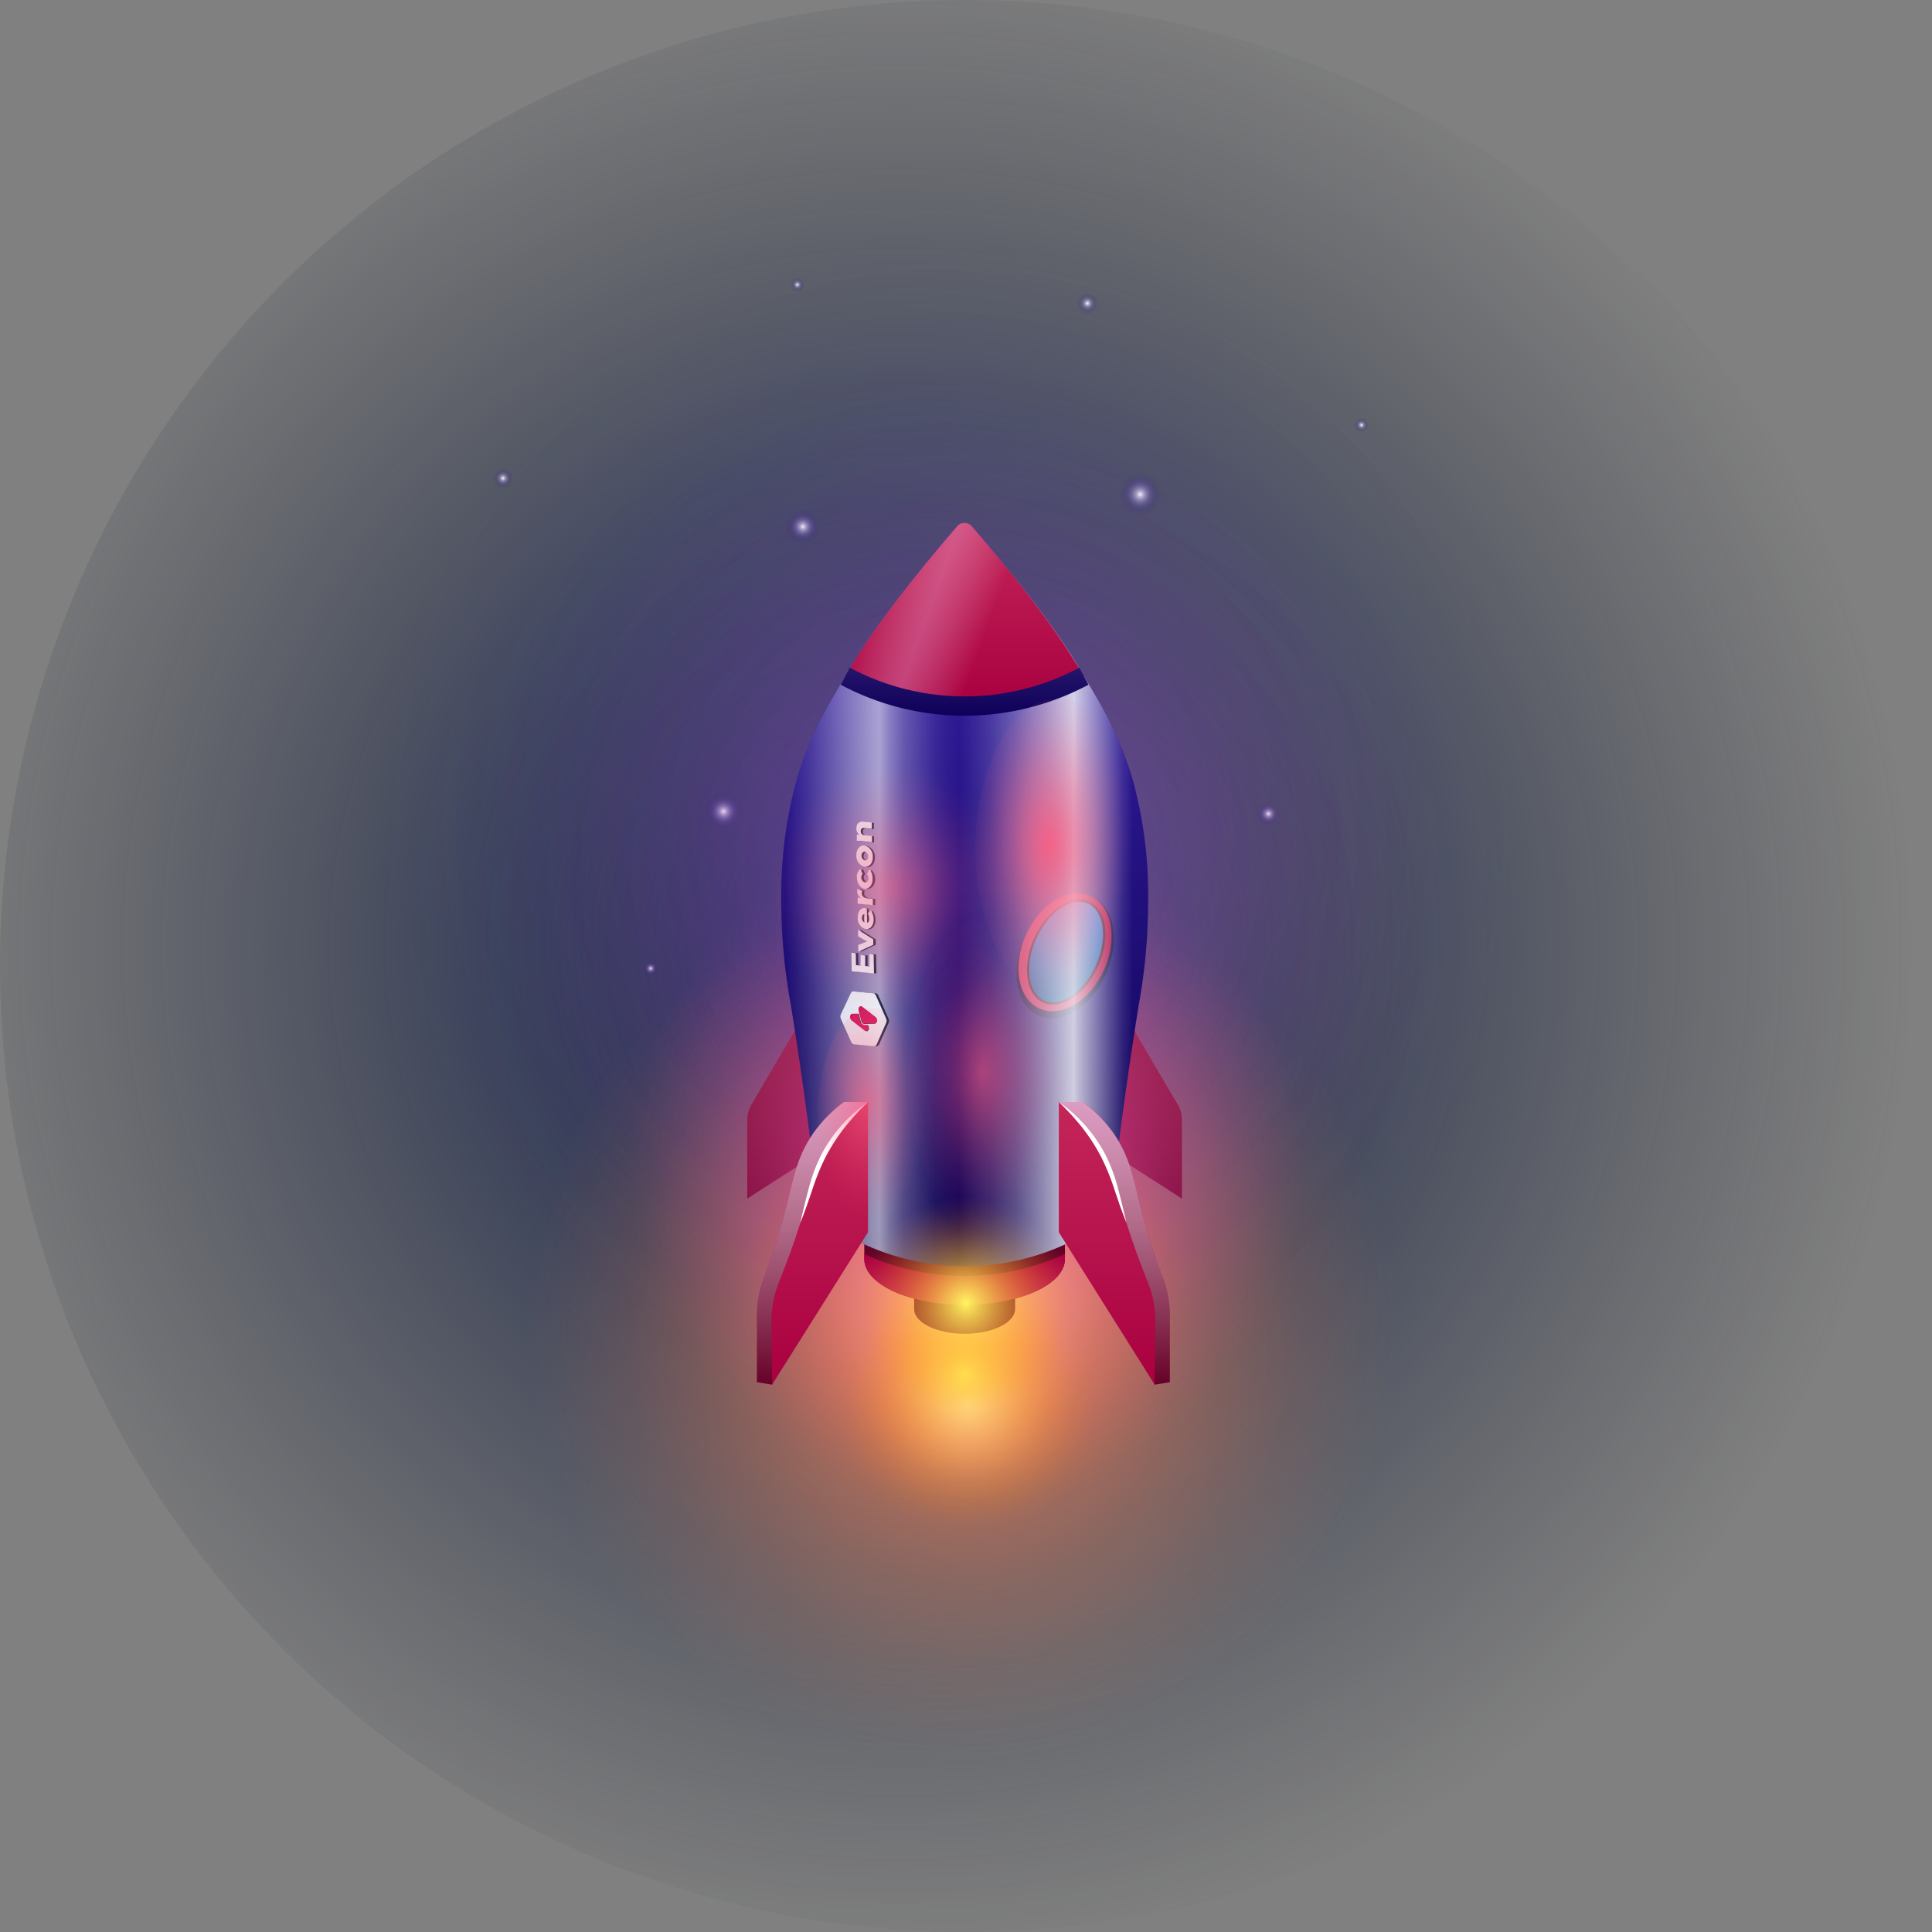 <svg xmlns="http://www.w3.org/2000/svg" xmlns:xlink="http://www.w3.org/1999/xlink" viewBox="0 0 400 400"><rect x="0" y="0" width="400" height="400" fill="#808080" stroke="none"/><defs>
	<style>.cls-1{isolation:isolate;}.cls-2{fill:url(#radial-gradient);}.cls-3{fill:url(#radial-gradient-2);}.cls-4{fill:url(#radial-gradient-3);}.cls-5{fill:url(#radial-gradient-4);}.cls-6{fill:url(#radial-gradient-5);}.cls-7{fill:url(#radial-gradient-6);}.cls-8{fill:url(#radial-gradient-7);}.cls-9{fill:url(#radial-gradient-8);}.cls-10{fill:url(#radial-gradient-9);}.cls-11{fill:url(#radial-gradient-10);}.cls-12{opacity:0.2;fill:url(#radial-gradient-11);}.cls-13,.cls-14{opacity:0.27;}.cls-13{fill:url(#radial-gradient-12);}.cls-14{fill:url(#radial-gradient-13);}.cls-15{fill:url(#radial-gradient-14);}.cls-16{fill:url(#linear-gradient);}.cls-17{fill:url(#linear-gradient-2);}.cls-18{fill:url(#radial-gradient-15);}.cls-19,.cls-21,.cls-26{mix-blend-mode:hard-light;}.cls-19{fill:url(#radial-gradient-16);}.cls-20{opacity:0.72;fill:url(#radial-gradient-17);}.cls-21{fill:url(#radial-gradient-18);}.cls-22{fill:url(#linear-gradient-3);}.cls-23{fill:url(#linear-gradient-4);}.cls-24{fill:url(#linear-gradient-5);}.cls-25{fill:url(#New_Gradient_Swatch_7);}.cls-26{fill:url(#radial-gradient-19);}.cls-27{fill:#0a0039;}.cls-28{fill:url(#linear-gradient-6);}.cls-29{fill:url(#linear-gradient-7);}.cls-30{fill:url(#New_Gradient_Swatch_8);}.cls-31{mix-blend-mode:overlay;fill:url(#linear-gradient-8);}.cls-32{fill:url(#linear-gradient-9);}.cls-33,.cls-38{opacity:0.82;}.cls-33{fill:url(#linear-gradient-10);}.cls-34{fill:url(#linear-gradient-11);}.cls-35,.cls-46,.cls-47,.cls-48,.cls-49{mix-blend-mode:soft-light;}.cls-36{fill:#fff;}.cls-37{fill:url(#linear-gradient-12);}.cls-38{fill:url(#linear-gradient-13);}.cls-39{fill:url(#linear-gradient-14);}.cls-40{fill:url(#linear-gradient-15);}.cls-41{opacity:0.35;fill:url(#linear-gradient-16);}.cls-42{fill:none;stroke-miterlimit:10;stroke-width:4px;stroke:url(#linear-gradient-17);}.cls-43{opacity:0.8;}.cls-44{fill:#07142d;}.cls-45{fill:#e40047;}.cls-46{opacity:0.88;fill:url(#radial-gradient-20);}.cls-47{opacity:0.52;fill:url(#radial-gradient-21);}.cls-48,.cls-49{opacity:0.6;}.cls-48{fill:url(#radial-gradient-22);}.cls-49{fill:url(#radial-gradient-23);}

#rocket {
	animation: levitation 4000ms cubic-bezier(0.45, 0.05, 0.55, 0.95) infinite alternate;
	transform: translateY(0) rotate(3deg);
	transform-origin: center;
	will-change: transform;
}

@keyframes levitation {
	to {
		transform: translateY(-64px) rotate(-3deg);
	}
}

#fire,
#rocket-fire-glow {
	animation: fire 200ms linear infinite alternate;
    transform-origin: 200px 350px;
	will-change: transform;
}

#rocket-fire-glow {
    transform-origin: 200px 270px;
}

@keyframes fire {
	to {
		transform: scaleY(1.2);
	}
}

#fire-glow {
	animation: fire-glow 2000ms linear infinite alternate;
	transform-origin: center;
	will-change: transform, opacity;
}

@keyframes fire-glow {
	50% {
		transform: scale(1.1);
		<!-- opacity: 0.7; -->
	}
}
<!-- 
#stars *:nth-of-type(even),
#stars *:nth-of-type(odd) {
	animation: blinker 2000ms linear infinite;
}

#stars *:nth-of-type(odd) {
	animation-duration: 2500ms;
}

#rocket-glow *:nth-of-type(even) {
	animation: blinker 4000ms linear infinite;
}

@keyframes blinker {
  50% {
    opacity: 0;
  }
} -->

	</style>
	<radialGradient id="radial-gradient" cx="-1118.29" cy="456.78" r="0.1" gradientTransform="matrix(1920, 0, 0, -1920, 2147319.4, 877220.01)" gradientUnits="userSpaceOnUse"><stop offset="0" stop-color="#001049"/><stop offset="1" stop-color="#1f2533" stop-opacity="0"/></radialGradient><radialGradient id="radial-gradient-2" cx="165.08" cy="58.94" r="1.48" gradientUnits="userSpaceOnUse"><stop offset="0" stop-color="#fff"/><stop offset="0.02" stop-color="#f8f8fb" stop-opacity="0.97"/><stop offset="0.24" stop-color="#b5aed3" stop-opacity="0.68"/><stop offset="0.44" stop-color="#7c70b2" stop-opacity="0.44"/><stop offset="0.62" stop-color="#504098" stop-opacity="0.25"/><stop offset="0.78" stop-color="#301d86" stop-opacity="0.11"/><stop offset="0.91" stop-color="#1d087a" stop-opacity="0.03"/><stop offset="1" stop-color="#160076" stop-opacity="0"/></radialGradient><radialGradient id="radial-gradient-3" cx="236.06" cy="102.36" r="4.47" xlink:href="#radial-gradient-2"/><radialGradient id="radial-gradient-4" cx="281.88" cy="87.99" r="1.55" xlink:href="#radial-gradient-2"/><radialGradient id="radial-gradient-5" cx="104.15" cy="99.01" r="2.12" xlink:href="#radial-gradient-2"/><radialGradient id="radial-gradient-6" cx="149.81" cy="167.99" r="3.89" xlink:href="#radial-gradient-2"/><radialGradient id="radial-gradient-7" cx="166.23" cy="109.04" r="3.65" xlink:href="#radial-gradient-2"/><radialGradient id="radial-gradient-8" cx="262.62" cy="168.48" r="2.42" xlink:href="#radial-gradient-2"/><radialGradient id="radial-gradient-9" cx="134.72" cy="200.5" r="1.53" xlink:href="#radial-gradient-2"/><radialGradient id="radial-gradient-10" cx="225.14" cy="62.8" r="2.27" xlink:href="#radial-gradient-2"/><radialGradient id="radial-gradient-11" cx="199.47" cy="195" r="103.85" gradientUnits="userSpaceOnUse"><stop offset="0" stop-color="#fff"/><stop offset="0.02" stop-color="#fffcf8" stop-opacity="0.97"/><stop offset="0.24" stop-color="#ffd8ae" stop-opacity="0.68"/><stop offset="0.44" stop-color="#ffbb70" stop-opacity="0.44"/><stop offset="0.62" stop-color="#ffa340" stop-opacity="0.25"/><stop offset="0.78" stop-color="#ff931d" stop-opacity="0.11"/><stop offset="0.91" stop-color="#ff8908" stop-opacity="0.03"/><stop offset="1" stop-color="#ff8500" stop-opacity="0"/></radialGradient><radialGradient id="radial-gradient-12" cx="196.95" cy="170.15" r="119.62" gradientUnits="userSpaceOnUse"><stop offset="0" stop-color="#6959ff"/><stop offset="0.17" stop-color="#6958ff" stop-opacity="0.78"/><stop offset="0.4" stop-color="#6857ff" stop-opacity="0.5"/><stop offset="0.6" stop-color="#6855ff" stop-opacity="0.29"/><stop offset="0.78" stop-color="#6755ff" stop-opacity="0.13"/><stop offset="0.92" stop-color="#6754ff" stop-opacity="0.04"/><stop offset="1" stop-color="#6754ff" stop-opacity="0"/></radialGradient><radialGradient id="radial-gradient-13" cx="200.56" cy="180.36" r="98.8" gradientUnits="userSpaceOnUse"><stop offset="0" stop-color="#fc59ff"/><stop offset="0.17" stop-color="#fd58ff" stop-opacity="0.78"/><stop offset="0.4" stop-color="#fd57ff" stop-opacity="0.5"/><stop offset="0.6" stop-color="#fe55fe" stop-opacity="0.29"/><stop offset="0.78" stop-color="#ff55fe" stop-opacity="0.13"/><stop offset="0.92" stop-color="#ff54fe" stop-opacity="0.04"/><stop offset="1" stop-color="#ff54fe" stop-opacity="0"/></radialGradient><radialGradient id="radial-gradient-14" cx="199.88" cy="274.86" r="48.64" gradientTransform="translate(-170.69 -234.38) scale(1.85 1.85)" gradientUnits="userSpaceOnUse"><stop offset="0" stop-color="#ff8659"/><stop offset="0.17" stop-color="#ff8558" stop-opacity="0.78"/><stop offset="0.4" stop-color="#ff8557" stop-opacity="0.5"/><stop offset="0.6" stop-color="#ff8455" stop-opacity="0.29"/><stop offset="0.78" stop-color="#ff8355" stop-opacity="0.13"/><stop offset="0.92" stop-color="#ff8354" stop-opacity="0.04"/><stop offset="1" stop-color="#ff8354" stop-opacity="0"/></radialGradient><linearGradient id="linear-gradient" x1="161.71" y1="248.16" x2="161.71" y2="213.16" gradientUnits="userSpaceOnUse"><stop offset="0" stop-color="#660027"/><stop offset="1" stop-color="#81193b"/></linearGradient><linearGradient id="linear-gradient-2" x1="237.71" y1="248.16" x2="237.71" y2="213.16" xlink:href="#linear-gradient"/><radialGradient id="radial-gradient-15" cx="200" cy="350.87" r="69.51" gradientTransform="translate(0.28 -110.2)" gradientUnits="userSpaceOnUse"><stop offset="0" stop-color="#ff59b9"/><stop offset="0.17" stop-color="#ff58b7" stop-opacity="0.78"/><stop offset="0.4" stop-color="#ff57b6" stop-opacity="0.5"/><stop offset="0.6" stop-color="#ff55b4" stop-opacity="0.29"/><stop offset="0.78" stop-color="#ff55b3" stop-opacity="0.13"/><stop offset="0.92" stop-color="#ff54b2" stop-opacity="0.04"/><stop offset="1" stop-color="#ff54b2" stop-opacity="0"/></radialGradient><radialGradient id="radial-gradient-16" cx="200.37" cy="290.46" r="27.15" xlink:href="#radial-gradient-11"/><radialGradient id="radial-gradient-17" cx="200.37" cy="268.58" r="47" xlink:href="#radial-gradient-11"/><radialGradient id="radial-gradient-18" cx="199.71" cy="284.3" r="21.88" gradientUnits="userSpaceOnUse"><stop offset="0" stop-color="#fff462"/><stop offset="0.02" stop-color="#fff15f" stop-opacity="0.97"/><stop offset="0.24" stop-color="#ffd143" stop-opacity="0.68"/><stop offset="0.44" stop-color="#ffb62b" stop-opacity="0.44"/><stop offset="0.62" stop-color="#ffa118" stop-opacity="0.25"/><stop offset="0.78" stop-color="#ff920b" stop-opacity="0.11"/><stop offset="0.91" stop-color="#ff8803" stop-opacity="0.03"/><stop offset="1" stop-color="#ff8500" stop-opacity="0"/></radialGradient><linearGradient id="linear-gradient-3" x1="199.71" y1="267.59" x2="199.71" y2="276.16" xlink:href="#linear-gradient"/><linearGradient id="linear-gradient-4" x1="199.71" y1="257.43" x2="199.71" y2="270.16" gradientUnits="userSpaceOnUse"><stop offset="0" stop-color="#600025"/><stop offset="1" stop-color="#7b1838"/></linearGradient><linearGradient id="linear-gradient-5" x1="199.71" y1="259.64" x2="199.71" y2="270.16" gradientUnits="userSpaceOnUse"><stop offset="0" stop-color="#a90040"/><stop offset="1" stop-color="#c42659"/></linearGradient><linearGradient id="New_Gradient_Swatch_7" x1="199.71" y1="262.16" x2="199.71" y2="108.22" gradientUnits="userSpaceOnUse"><stop offset="0" stop-color="#0b004e"/><stop offset="1" stop-color="#3821ab"/></linearGradient><radialGradient id="radial-gradient-19" cx="200" cy="269.81" r="22.03" gradientUnits="userSpaceOnUse"><stop offset="0" stop-color="#fff462"/><stop offset="0.02" stop-color="#fff160" stop-opacity="0.98"/><stop offset="0.39" stop-color="#ffc437" stop-opacity="0.56"/><stop offset="0.69" stop-color="#ffa21a" stop-opacity="0.26"/><stop offset="0.9" stop-color="#ff8d07" stop-opacity="0.07"/><stop offset="1" stop-color="#ff8500" stop-opacity="0"/></radialGradient><linearGradient id="linear-gradient-6" x1="-1901.33" y1="197.14" x2="-1882.04" y2="197.14" gradientTransform="matrix(-0.41, -0.91, -0.91, 0.41, -380.42, -1607.37)" xlink:href="#linear-gradient-5"/><linearGradient id="linear-gradient-7" x1="-1985.83" y1="232.59" x2="-1985.83" y2="209.71" gradientTransform="matrix(-0.4, -0.83, -0.87, 0.38, -370.82, -1536.18)" gradientUnits="userSpaceOnUse"><stop offset="0" stop-color="#45001a"/><stop offset="1" stop-color="#60132c"/></linearGradient><linearGradient id="New_Gradient_Swatch_8" x1="220.71" y1="207.5" x2="220.71" y2="186.69" gradientTransform="translate(309.19 -85.28) rotate(65.63)" gradientUnits="userSpaceOnUse"><stop offset="0" stop-color="#003d84"/><stop offset="1" stop-color="#2b75e1"/></linearGradient><linearGradient id="linear-gradient-8" x1="162.64" y1="185.19" x2="234.6" y2="185.19" gradientUnits="userSpaceOnUse"><stop offset="0" stop-color="#fff" stop-opacity="0"/><stop offset="0.06" stop-color="#fff" stop-opacity="0.12"/><stop offset="0.19" stop-color="#fff" stop-opacity="0.42"/><stop offset="0.27" stop-color="#fff" stop-opacity="0.6"/><stop offset="0.3" stop-color="#fff" stop-opacity="0.44"/><stop offset="0.34" stop-color="#fff" stop-opacity="0.28"/><stop offset="0.39" stop-color="#fff" stop-opacity="0.16"/><stop offset="0.43" stop-color="#fff" stop-opacity="0.07"/><stop offset="0.47" stop-color="#fff" stop-opacity="0.02"/><stop offset="0.5" stop-color="#fff" stop-opacity="0"/><stop offset="0.53" stop-color="#fff" stop-opacity="0.04"/><stop offset="0.59" stop-color="#fff" stop-opacity="0.14"/><stop offset="0.66" stop-color="#fff" stop-opacity="0.3"/><stop offset="0.74" stop-color="#fff" stop-opacity="0.53"/><stop offset="0.83" stop-color="#fff" stop-opacity="0.8"/><stop offset="0.84" stop-color="#fff" stop-opacity="0.73"/><stop offset="0.92" stop-color="#fff" stop-opacity="0.34"/><stop offset="0.97" stop-color="#fff" stop-opacity="0.1"/><stop offset="1" stop-color="#fff" stop-opacity="0"/></linearGradient><linearGradient id="linear-gradient-9" x1="168.21" y1="286.69" x2="168.21" y2="228.16" xlink:href="#linear-gradient"/><linearGradient id="linear-gradient-10" x1="168.21" y1="286.69" x2="168.21" y2="228.16" gradientUnits="userSpaceOnUse"><stop offset="0" stop-color="#fff6fc" stop-opacity="0"/><stop offset="1" stop-color="#f0b9e1"/></linearGradient><linearGradient id="linear-gradient-11" x1="169.71" y1="286.69" x2="169.71" y2="228.16" xlink:href="#linear-gradient-5"/><linearGradient id="linear-gradient-12" x1="230.71" y1="286.69" x2="230.71" y2="228.16" xlink:href="#linear-gradient"/><linearGradient id="linear-gradient-13" x1="230.71" y1="286.69" x2="230.71" y2="228.16" xlink:href="#linear-gradient-10"/><linearGradient id="linear-gradient-14" x1="229.21" y1="286.69" x2="229.21" y2="228.16" xlink:href="#linear-gradient-5"/><linearGradient id="linear-gradient-15" x1="199.71" y1="146.16" x2="199.71" y2="108.22" xlink:href="#linear-gradient-5"/><linearGradient id="linear-gradient-16" x1="180.35" y1="121.83" x2="204.3" y2="130.54" gradientUnits="userSpaceOnUse"><stop offset="0" stop-color="#fff6fc" stop-opacity="0"/><stop offset="0.5" stop-color="#f0b9e1"/><stop offset="1" stop-color="#fbe7f6" stop-opacity="0"/></linearGradient><linearGradient id="linear-gradient-17" x1="199.71" y1="148.16" x2="199.71" y2="138.25" gradientUnits="userSpaceOnUse"><stop offset="0" stop-color="#0e0059"/><stop offset="1" stop-color="#25156b"/></linearGradient><radialGradient id="radial-gradient-20" cx="1118.43" cy="176.9" r="32" gradientTransform="translate(-375.65 -12.57) scale(0.53 1.06)" gradientUnits="userSpaceOnUse"><stop offset="0" stop-color="#ff597e"/><stop offset="0.17" stop-color="#ff587c" stop-opacity="0.78"/><stop offset="0.4" stop-color="#ff577a" stop-opacity="0.5"/><stop offset="0.6" stop-color="#ff5578" stop-opacity="0.29"/><stop offset="0.78" stop-color="#f57" stop-opacity="0.13"/><stop offset="0.92" stop-color="#ff5476" stop-opacity="0.04"/><stop offset="1" stop-color="#ff5476" stop-opacity="0"/></radialGradient><radialGradient id="radial-gradient-21" cx="420.6" cy="185.65" r="32" gradientTransform="translate(-151.94 35.38) scale(0.8 0.8)" xlink:href="#radial-gradient-20"/><radialGradient id="radial-gradient-22" cx="1092.59" cy="216.21" r="32" gradientTransform="translate(-375.65 -7.16) scale(0.53 1.06)" xlink:href="#radial-gradient-20"/><radialGradient id="radial-gradient-23" cx="1038.38" cy="289.34" r="23.11" gradientTransform="matrix(0.53, 0.03, -0.02, 1.07, -364.76, -113.2)" xlink:href="#radial-gradient-20"/></defs><g class="cls-1"><circle id="glow" class="cls-2" cx="200" cy="200" r="200"/><g id="stars"><circle class="cls-3" cx="165.08" cy="58.94" r="1.48"/><circle class="cls-4" cx="236.06" cy="102.36" r="4.47"/><circle class="cls-5" cx="281.88" cy="87.99" r="1.55"/><circle class="cls-6" cx="104.15" cy="99.01" r="2.12"/><circle class="cls-7" cx="149.81" cy="167.99" r="3.89"/><circle class="cls-8" cx="166.23" cy="109.04" r="3.65"/><circle class="cls-9" cx="262.62" cy="168.48" r="2.42"/><circle class="cls-10" cx="134.72" cy="200.5" r="1.53"/><circle class="cls-11" cx="225.14" cy="62.8" r="2.27"/></g><g id="rocket-glow"><ellipse class="cls-12" cx="200" cy="194.53" rx="102.6" ry="142.94"/><ellipse class="cls-13" cx="200" cy="181.44" rx="119" ry="152.63"/><ellipse class="cls-14" cx="200" cy="181.44" rx="99.26" ry="127.31"/></g><g id="rocket"><circle id="fire-glow" class="cls-15" cx="200" cy="275.05" r="93.95"/><g id="rocket-wings-back"><path class="cls-16" d="M164.71,213.16l-9.13,15.53a6.26,6.26,0,0,0-.87,3.18v16.29l14-9Q166.71,226.17,164.71,213.16Z"/><path class="cls-17" d="M234.71,213.16l9.13,15.53a6.26,6.26,0,0,1,.87,3.18v16.29l-14-9Q232.71,226.17,234.71,213.16Z"/></g><circle class="cls-18" cx="199.85" cy="239.92" r="71"/><g id="fire"><ellipse class="cls-19" cx="199.71" cy="281.12" rx="27.79" ry="52.95"/><ellipse class="cls-20" cx="200" cy="256.5" rx="48.04" ry="80.97"/><ellipse class="cls-21" cx="199.71" cy="274.1" rx="22.55" ry="42.96"/></g><path id="rocket-bottom-cap" class="cls-22" d="M189.26,267.59V271c0,2.84,4.68,5.14,10.45,5.14s10.46-2.3,10.46-5.14v-3.43Z"/><g id="rocket-prebottom-cap"><path class="cls-23" d="M178.94,257.43v3.23c0,5.25,9.3,9.5,20.77,9.5s20.78-4.25,20.78-9.5v-3.23Z"/><path class="cls-24" d="M220.48,259.64v1c0,5.25-9.3,9.5-20.77,9.5s-20.77-4.25-20.77-9.5v-1a49.17,49.17,0,0,0,6.77,2.52,50,50,0,0,0,28,0A49.17,49.17,0,0,0,220.48,259.64Z"/></g><path id="rocket-body" class="cls-25" d="M237.71,186.16a89,89,0,0,0-3-24c-2.65-9.52-6.38-15.76-12-25-4.57-7.51-12.12-17.38-21.48-28.24a2,2,0,0,0-3,0c-9.36,10.86-16.9,20.73-21.48,28.24-5.62,9.24-9.35,15.48-12,25a89.43,89.43,0,0,0-3,24,120.11,120.11,0,0,0,2,22c1.51,9.34,3.47,22.58,5.5,39.75a9.41,9.41,0,0,0,4.41,6.91,50.05,50.05,0,0,0,52.18,0,9.41,9.41,0,0,0,4.41-6.91c2-17.17,4-30.41,5.5-39.75A120.11,120.11,0,0,0,237.71,186.16Z"/><ellipse id="rocket-fire-glow" class="cls-26" cx="200" cy="269.94" rx="22.55" ry="42.96"/><g id="window"><ellipse class="cls-27" cx="220.53" cy="197.95" rx="13.51" ry="9.23" transform="translate(-50.78 317.16) rotate(-65.63)"/><ellipse class="cls-28" cx="220.49" cy="197.14" rx="12.79" ry="8.86" transform="translate(-50.06 316.65) rotate(-65.63)"/><ellipse class="cls-29" cx="220.76" cy="197.08" rx="11.52" ry="7.24" transform="translate(-49.85 316.86) rotate(-65.63)"/><ellipse class="cls-30" cx="220.71" cy="197.09" rx="11" ry="6.77" transform="translate(-49.89 316.83) rotate(-65.63)"/></g><path id="rocket-reflection" class="cls-31" d="M237.71,186.16a89,89,0,0,0-3-24c-2.65-9.52-6.38-15.76-12-25-4.57-7.51-12.12-17.38-21.48-28.24a2,2,0,0,0-3,0c-9.36,10.86-16.9,20.73-21.48,28.24-5.62,9.24-9.35,15.48-12,25a89.43,89.43,0,0,0-3,24,120.11,120.11,0,0,0,2,22c1.51,9.34,3.47,22.58,5.5,39.75a9.41,9.41,0,0,0,4.41,6.91,50.05,50.05,0,0,0,52.18,0,9.41,9.41,0,0,0,4.41-6.91c2-17.17,4-30.41,5.5-39.75A120.11,120.11,0,0,0,237.71,186.16Z"/><g id="rocket-wigns-front"><path class="cls-32" d="M174.71,228.16a28.4,28.4,0,0,0-6,6c-3.74,5.12-4.44,9.84-6,16a128.31,128.31,0,0,1-4.55,14.35,22.25,22.25,0,0,0-1.45,7.91v13.74l3.16.53q9.93-29.26,19.84-58.53Z"/><path class="cls-33" d="M174.71,228.16a28.4,28.4,0,0,0-6,6c-3.74,5.12-4.44,9.84-6,16a128.31,128.31,0,0,1-4.55,14.35,22.25,22.25,0,0,0-1.45,7.91v13.74l3.16.53q9.93-29.26,19.84-58.53Z"/><path class="cls-34" d="M179.71,228.16a36.39,36.39,0,0,0-8,9c-3.08,5-3.75,8.86-6,16-1,3.11-2.39,7.24-4.36,12.11a22.3,22.3,0,0,0-1.64,8.38l.16,13q9.93-15.76,19.84-31.53Z"/><g class="cls-35"><path class="cls-36" d="M179.71,228.16a50.73,50.73,0,0,0-4.91,5.37,39.76,39.76,0,0,0-3.89,6.06,47.8,47.8,0,0,0-2.72,6.69L167,249.74c-.42,1.14-.83,2.3-1.3,3.42.54-2.38,1.11-4.75,1.74-7.11a35,35,0,0,1,2.57-6.92,30,30,0,0,1,4.2-6.09,33.71,33.71,0,0,1,2.59-2.62A30.07,30.07,0,0,1,179.71,228.16Z"/></g><path class="cls-37" d="M224.21,228.16a28.4,28.4,0,0,1,6,6c3.75,5.12,4.44,9.84,6,16a128.31,128.31,0,0,0,4.55,14.35,22.25,22.25,0,0,1,1.45,7.91v13.74l-3.16.53-19.84-58.53Z"/><path class="cls-38" d="M224.21,228.16a28.4,28.4,0,0,1,6,6c3.75,5.12,4.44,9.84,6,16a128.31,128.31,0,0,0,4.55,14.35,22.25,22.25,0,0,1,1.45,7.91v13.74l-3.16.53-19.84-58.53Z"/><path class="cls-39" d="M219.21,228.16a36.39,36.39,0,0,1,8,9c3.08,5,3.75,8.86,6,16,1,3.11,2.39,7.24,4.36,12.11a22.3,22.3,0,0,1,1.64,8.38l-.16,13-19.84-31.53Z"/><g class="cls-35"><path class="cls-36" d="M219.21,228.16a30.07,30.07,0,0,1,2.9,2.26,35.72,35.72,0,0,1,2.6,2.62,30.37,30.37,0,0,1,4.19,6.09,35,35,0,0,1,2.57,6.92c.63,2.36,1.2,4.73,1.74,7.11-.47-1.12-.87-2.28-1.3-3.42l-1.18-3.46a46.62,46.62,0,0,0-2.72-6.69,39,39,0,0,0-3.89-6.06A50.73,50.73,0,0,0,219.21,228.16Z"/></g></g><g id="rocket-hat"><path class="cls-40" d="M224.42,140A52.49,52.49,0,0,1,175,140l1.71-2.82c4.57-7.52,12.12-17.39,21.48-28.25a2,2,0,0,1,3,0c9.36,10.86,16.91,20.73,21.48,28.25Z"/><path class="cls-41" d="M224.42,140A52.49,52.49,0,0,1,175,140l1.71-2.82c4.57-7.52,12.12-17.39,21.48-28.25a2,2,0,0,1,3,0c9.36,10.86,16.91,20.73,21.48,28.25Z"/><path class="cls-42" d="M224.42,140A52.49,52.49,0,0,1,175,140"/></g><g id="evercon-logo" class="cls-43"><path class="cls-44" d="M181.43,197.61l-.91-.09,0,2.56-.89-.08,0-2.18-.95-.09,0,2.18-.95-.09-.05-2.48-.91-.09.07,3.85,4.61.44-.07-3.93m-3.22-5.15,0,1.4,1.89,1.06-1.85.72,0,1.4,3.1-1.43,0-1.13-3.16-2m1.25-1.42a1,1,0,0,1-.54-.93c0-.46.19-.8.5-.79l0,1.72m.17-3c-1-.09-1.56.83-1.54,2v.11a2.2,2.2,0,0,0,1.68,2.23h0c.95.09,1.62-.75,1.6-2a3.21,3.21,0,0,0-.58-1.83l-.63.6a2,2,0,0,1,.34,1.06.84.84,0,0,1-.47.9l-.06-3-.35-.05M178.06,184a1.68,1.68,0,0,0-.08.6,1.47,1.47,0,0,0,.77,1.29l-.67-.06,0,1.27,3.13.3,0-1.29-1-.1c-.93-.09-1.27-.54-1.28-1a1.52,1.52,0,0,1,.11-.57l-.95-.4m2.39-4L180,181a1.17,1.17,0,0,1,.31.8v.07c0,.48-.32.83-.69.8h-.09a1.08,1.08,0,0,1-.39-1.74l-.5-1a2,2,0,0,0-.7,1.7c0,1.18.68,2.31,1.67,2.4h0c.93,0,1.63-.9,1.57-2.1a2.56,2.56,0,0,0-.76-1.84m-.92-1.88a.92.92,0,0,1-.7-.92c0-.49.26-.88.64-.87h0a.94.94,0,0,1,.72,1c0,.47-.27.84-.64.83h0m-.14-3.11h-.06c-.94-.06-1.65.9-1.6,2.12a2.29,2.29,0,0,0,1.75,2.3h.09c.91,0,1.61-.87,1.56-2.05v-.08a2.29,2.29,0,0,0-1.74-2.3m1.52-4.75-1.68-.16c-.95-.09-1.51.39-1.49,1.47a1.42,1.42,0,0,0,.66,1.22l-.57-.05,0,1.29,3.13.3,0-1.29-1.63-.16a.77.77,0,0,1-.68-.84.58.58,0,0,1,.66-.65l1.62.16,0-1.29m.32,35.32-4.08-.39a.61.61,0,0,0-.61.4L174.59,210a1.18,1.18,0,0,0,0,.92l2.13,4.78a.81.81,0,0,0,.62.52l4.07.39a.64.64,0,0,0,.61-.41l1.94-4.39a1.1,1.1,0,0,0,0-.92l-2.11-4.77a.85.85,0,0,0-.62-.52"/><path class="cls-36" d="M180.93,197.61l-.91-.09,0,2.56-.89-.08,0-2.18-.95-.09,0,2.18-.95-.09-.05-2.48-.91-.09.07,3.85,4.61.44-.07-3.93m-3.22-5.15,0,1.4,1.89,1.06-1.85.72,0,1.4,3.1-1.43,0-1.13-3.16-2M179,191a1,1,0,0,1-.54-.93c0-.46.19-.8.5-.79l0,1.72m.17-3c-1-.09-1.56.83-1.54,2v.11a2.2,2.2,0,0,0,1.68,2.23h0c.95.09,1.62-.75,1.6-2a3.21,3.21,0,0,0-.58-1.83l-.63.6a2,2,0,0,1,.34,1.06.84.84,0,0,1-.47.9l-.06-3-.35-.05M177.56,184a1.68,1.68,0,0,0-.08.6,1.47,1.47,0,0,0,.77,1.29l-.67-.06,0,1.27,3.13.3,0-1.29-1-.1c-.93-.09-1.27-.54-1.28-1a1.52,1.52,0,0,1,.11-.57l-.95-.4m2.39-4-.47.95a1.17,1.17,0,0,1,.31.8v.07c0,.48-.32.83-.69.8H179a1.08,1.08,0,0,1-.39-1.74l-.5-1a2,2,0,0,0-.7,1.7c0,1.18.68,2.31,1.67,2.4h0c.93,0,1.63-.9,1.57-2.1A2.56,2.56,0,0,0,180,180m-.92-1.88a.92.92,0,0,1-.7-.92c0-.49.26-.88.64-.87h0a.94.94,0,0,1,.72,1c0,.47-.27.84-.64.83h0m-.14-3.11h-.06c-.94-.06-1.65.9-1.6,2.12a2.29,2.29,0,0,0,1.75,2.3h.09c.91,0,1.61-.87,1.56-2.05v-.08a2.29,2.29,0,0,0-1.74-2.3m1.52-4.75-1.68-.16c-.95-.09-1.51.39-1.49,1.47a1.42,1.42,0,0,0,.66,1.22l-.57-.05,0,1.29,3.13.3,0-1.29-1.63-.16a.77.77,0,0,1-.68-.84.58.58,0,0,1,.66-.65l1.62.16,0-1.29m-1.14,43.2a.66.66,0,0,1-.28-.11l-2.69-2.11a.9.9,0,0,1-.25-1,.51.51,0,0,1,.44-.34l1.24,0,.4,1.57a1,1,0,0,0,.77.79h.79l.09.35a.71.71,0,0,1-.34.88.5.5,0,0,1-.17,0M178.9,212a.72.72,0,0,1-.55-.57l-.55-2.15a.89.89,0,0,1,0-.56.47.47,0,0,1,.48-.33.45.45,0,0,1,.27.11l2.7,2.1a.84.84,0,0,1,.3.61c0,.4-.18.74-.49.74L179,212h0m1.83-6.35-4.08-.39a.61.61,0,0,0-.61.4L174.09,210a1.18,1.18,0,0,0,0,.92l2.13,4.78a.81.81,0,0,0,.62.52l4.07.39a.64.64,0,0,0,.61-.41l1.94-4.39a1.1,1.1,0,0,0,0-.92l-2.11-4.77a.85.85,0,0,0-.62-.52"/><path class="cls-45" d="M177.73,209.88l-1.24,0a.51.51,0,0,0-.44.34.9.9,0,0,0,.25,1l2.69,2.11a.66.66,0,0,0,.28.11.5.5,0,0,0,.17,0,.71.71,0,0,0,.34-.88l-.09-.35h-.79a1,1,0,0,1-.77-.79l-.4-1.57m.58-1.54a.47.47,0,0,0-.48.33.89.89,0,0,0,0,.56l.55,2.15a.72.72,0,0,0,.55.57h0l2.14,0c.31,0,.53-.34.49-.74a.84.84,0,0,0-.3-.61l-2.7-2.1a.45.45,0,0,0-.27-.11"/></g><g id="rocket-refl-spots"><ellipse class="cls-46" cx="218.95" cy="175.52" rx="17.01" ry="30.93"/><ellipse class="cls-47" cx="184.72" cy="183.99" rx="25.61" ry="30.93"/><ellipse class="cls-48" cx="205.21" cy="222.73" rx="17.01" ry="33.5"/><ellipse class="cls-49" cx="181.72" cy="232.9" rx="12.29" ry="24.19" transform="translate(-14.87 12.41) rotate(-3.76)"/></g></g></g></svg>